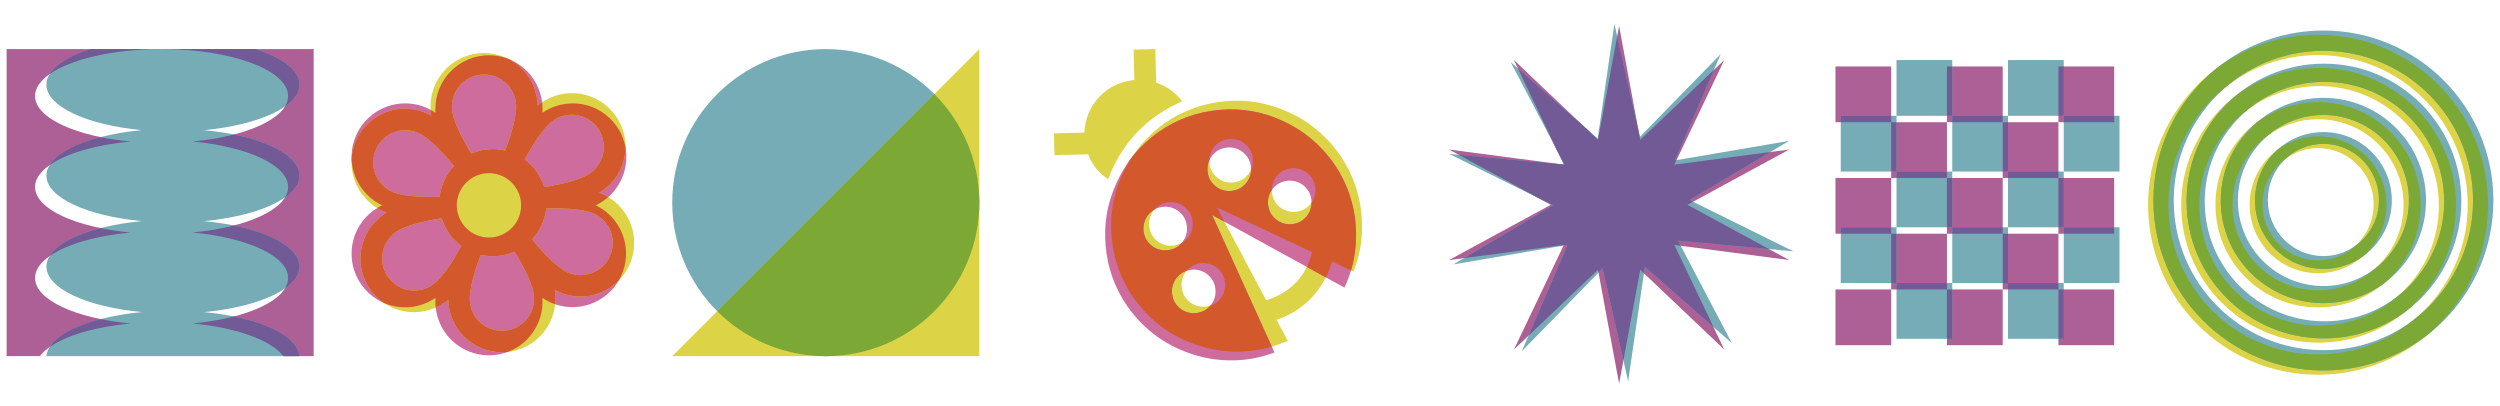 <svg width="1448" height="235" viewBox="0 0 1448 235" fill="none" xmlns="http://www.w3.org/2000/svg">
<path fill-rule="evenodd" clip-rule="evenodd" d="M166.865 55.608C166.865 68.315 143.34 78.985 111.558 81.957C143.34 84.928 166.865 95.598 166.865 108.305C166.865 121.012 143.34 131.682 111.557 134.653C143.34 137.625 166.865 148.295 166.865 161.002C166.865 173.709 143.34 184.379 111.557 187.35C136.914 189.721 157.015 196.992 164.106 206.288H181.685V28.436H93.73C134.135 28.466 166.865 40.62 166.865 55.608ZM93.436 28.436H3.834V206.288H23.06C30.152 196.992 50.252 189.721 75.609 187.35C43.827 184.379 20.302 173.709 20.302 161.002C20.302 148.295 43.827 137.625 75.609 134.653C43.827 131.682 20.302 121.012 20.302 108.305C20.302 95.598 43.827 84.928 75.609 81.957C43.827 78.985 20.302 68.315 20.302 55.608C20.302 40.62 53.032 28.466 93.436 28.436Z" fill="#AD6095"/>
<path fill-rule="evenodd" clip-rule="evenodd" d="M173.451 49.021C173.451 61.728 149.927 72.398 118.145 75.37C149.927 78.341 173.451 89.011 173.451 101.718C173.451 114.425 149.928 125.094 118.147 128.066C149.928 131.038 173.451 141.708 173.451 154.414C173.451 167.122 149.926 177.791 118.144 180.763C149.238 183.67 172.428 193.945 173.418 206.288H26.922C27.912 193.945 51.102 183.67 82.196 180.763C50.414 177.791 26.889 167.122 26.889 154.414C26.889 141.708 50.412 131.038 82.193 128.066C50.412 125.094 26.889 114.425 26.889 101.718C26.889 89.011 50.413 78.341 82.195 75.37C50.413 72.398 26.889 61.728 26.889 49.021C26.889 40.793 36.752 33.419 52.334 28.436H148.006C163.588 33.419 173.451 40.793 173.451 49.021Z" fill="#76ACB6"/>
<path fill-rule="evenodd" clip-rule="evenodd" d="M165.027 61.683C166.23 59.73 166.865 57.697 166.865 55.609C166.865 40.617 134.121 28.461 93.705 28.437H148.006C163.588 33.42 173.452 40.794 173.452 49.022C173.452 53.594 170.407 57.902 165.027 61.683ZM135.483 77.904C128.335 79.754 120.256 81.144 111.558 81.957C143.34 84.929 166.865 95.598 166.865 108.305C166.865 110.394 166.23 112.427 165.027 114.379C170.407 110.599 173.452 106.291 173.452 101.719C173.452 91.459 158.117 82.528 135.483 77.904ZM135.484 130.6C128.336 132.451 120.256 133.841 111.558 134.654C143.34 137.625 166.865 148.295 166.865 161.002C166.865 163.09 166.23 165.123 165.028 167.075C170.407 163.295 173.452 158.987 173.452 154.415C173.452 144.156 158.118 135.224 135.484 130.6ZM135.484 183.297C128.336 185.148 120.256 186.537 111.558 187.351C136.914 189.721 157.015 196.992 164.106 206.288H173.419C172.623 196.376 157.51 187.797 135.484 183.297ZM52.335 28.437C40.707 32.155 32.264 37.205 28.727 42.948C40.987 34.331 65.372 28.454 93.463 28.437H52.335ZM28.727 201.039C38.299 194.311 55.262 189.253 75.609 187.351C69.487 186.778 63.671 185.92 58.27 184.817C43.591 188.617 32.839 194.359 28.727 201.039ZM28.727 148.342C38.299 141.614 55.262 136.556 75.609 134.654C69.487 134.081 63.671 133.223 58.27 132.12C43.591 135.92 32.839 141.662 28.727 148.342ZM28.727 95.645C38.299 88.917 55.262 83.859 75.609 81.957C69.487 81.385 63.672 80.527 58.271 79.424C43.592 83.223 32.84 88.965 28.727 95.645Z" fill="#715A95"/>
<path d="M347.086 119.989C346.458 119.624 345.767 119.275 345.054 118.934C345.767 118.592 346.458 118.243 347.086 117.879C350.644 115.856 353.766 113.149 356.274 109.915C358.781 106.68 360.624 102.982 361.697 99.032C362.769 95.083 363.049 90.96 362.522 86.902C361.994 82.844 360.669 78.93 358.623 75.385C356.577 71.841 353.849 68.737 350.599 66.251C347.348 63.765 343.637 61.947 339.68 60.901C335.724 59.854 331.599 59.601 327.545 60.156C323.49 60.71 319.585 62.061 316.054 64.131C315.426 64.496 314.774 64.907 314.13 65.364C314.192 64.589 314.231 63.813 314.231 63.037C314.231 54.807 310.962 46.914 305.142 41.094C299.322 35.274 291.429 32.005 283.199 32.005C274.969 32.005 267.076 35.274 261.256 41.094C255.436 46.914 252.167 54.807 252.167 63.037C252.167 63.766 252.167 64.542 252.268 65.364C251.624 64.922 250.972 64.496 250.344 64.131C246.813 62.061 242.908 60.71 238.853 60.156C234.798 59.601 230.674 59.854 226.717 60.901C222.761 61.947 219.05 63.765 215.799 66.251C212.548 68.737 209.821 71.841 207.775 75.385C205.729 78.93 204.404 82.844 203.876 86.902C203.349 90.96 203.629 95.083 204.701 99.032C205.774 102.982 207.616 106.68 210.124 109.915C212.631 113.149 215.754 115.856 219.312 117.879C219.94 118.243 220.63 118.592 221.344 118.934C220.63 119.275 219.94 119.624 219.312 119.989C215.754 122.011 212.631 124.718 210.124 127.952C207.616 131.187 205.774 134.885 204.701 138.835C203.629 142.784 203.349 146.907 203.876 150.965C204.404 155.024 205.729 158.938 207.775 162.482C209.821 166.026 212.548 169.131 215.799 171.616C219.05 174.102 222.761 175.921 226.717 176.967C230.674 178.013 234.798 178.266 238.853 177.712C242.908 177.157 246.813 175.806 250.344 173.736C250.972 173.372 251.624 172.961 252.268 172.503C252.206 173.279 252.167 174.054 252.167 174.791C252.167 183.022 255.436 190.915 261.256 196.734C267.076 202.554 274.969 205.824 283.199 205.824C291.429 205.824 299.322 202.554 305.142 196.734C310.962 190.915 314.231 183.022 314.231 174.791C314.231 174.062 314.192 173.286 314.13 172.503C314.774 172.945 315.426 173.372 316.054 173.736C320.755 176.459 326.091 177.894 331.524 177.895C334.253 177.891 336.971 177.531 339.608 176.824C345.536 175.235 350.86 171.924 354.907 167.309C358.953 162.694 361.54 156.983 362.341 150.897C363.141 144.812 362.119 138.626 359.404 133.121C356.689 127.617 352.402 123.041 347.086 119.973V119.989ZM264.58 118.934C264.58 115.251 265.672 111.651 267.718 108.589C269.763 105.527 272.671 103.141 276.074 101.732C279.476 100.322 283.22 99.954 286.831 100.672C290.443 101.391 293.761 103.164 296.365 105.768C298.969 108.372 300.742 111.689 301.46 115.301C302.179 118.913 301.81 122.657 300.401 126.059C298.992 129.461 296.605 132.369 293.543 134.415C290.481 136.461 286.881 137.553 283.199 137.553C278.261 137.553 273.525 135.591 270.033 132.099C266.541 128.608 264.58 123.872 264.58 118.934Z" fill="#CE6C9E"/>
<path d="M349.239 112.52C348.579 112.215 347.859 111.931 347.117 111.657C347.796 111.252 348.452 110.84 349.043 110.419C352.399 108.075 355.257 105.092 357.455 101.639C359.652 98.186 361.145 94.333 361.847 90.302C362.549 86.27 362.447 82.139 361.546 78.147C360.645 74.154 358.964 70.38 356.598 67.04C354.233 63.701 351.23 60.862 347.763 58.688C344.296 56.513 340.433 55.046 336.397 54.371C332.36 53.695 328.23 53.825 324.244 54.752C320.258 55.679 316.495 57.386 313.171 59.773C312.579 60.195 311.968 60.664 311.369 61.18C311.359 60.402 311.326 59.626 311.254 58.853C310.492 50.658 306.507 43.101 300.173 37.845C293.84 32.589 285.678 30.064 277.483 30.826C269.288 31.587 261.732 35.573 256.476 41.907C251.22 48.24 248.695 56.402 249.456 64.597C249.524 65.323 249.595 66.095 249.772 66.905C249.09 66.524 248.402 66.159 247.742 65.855C244.035 64.12 240.022 63.136 235.933 62.96C231.844 62.783 227.761 63.417 223.918 64.824C220.076 66.232 216.549 68.386 213.542 71.162C210.535 73.938 208.107 77.282 206.398 81C204.688 84.718 203.731 88.738 203.581 92.828C203.431 96.918 204.092 100.997 205.525 104.83C206.959 108.663 209.136 112.175 211.932 115.164C214.728 118.152 218.087 120.558 221.817 122.243C222.476 122.548 223.196 122.832 223.939 123.106C223.259 123.512 222.604 123.923 222.012 124.344C218.657 126.688 215.798 129.671 213.601 133.124C211.404 136.577 209.911 140.43 209.209 144.462C208.507 148.493 208.609 152.624 209.51 156.616C210.41 160.609 212.092 164.383 214.458 167.723C216.823 171.062 219.826 173.901 223.293 176.076C226.76 178.25 230.623 179.717 234.659 180.393C238.696 181.068 242.826 180.938 246.812 180.011C250.798 179.084 254.561 177.377 257.885 174.99C258.477 174.568 259.088 174.099 259.687 173.583C259.697 174.362 259.73 175.138 259.798 175.871C260.56 184.066 264.546 191.623 270.879 196.879C277.212 202.135 285.374 204.66 293.569 203.899C301.764 203.137 309.32 199.151 314.577 192.818C319.833 186.485 322.358 178.323 321.596 170.128C321.529 169.402 321.418 168.633 321.284 167.858C321.966 168.239 322.654 168.604 323.314 168.909C328.246 171.185 333.692 172.119 339.102 171.618C341.819 171.362 344.492 170.752 347.052 169.803C352.808 167.673 357.803 163.883 361.405 158.913C365.007 153.944 367.054 148.017 367.288 141.884C367.522 135.751 365.932 129.686 362.719 124.456C359.506 119.227 354.814 115.068 349.237 112.504L349.239 112.52ZM320.345 69.898C322.34 68.485 324.594 67.478 326.979 66.936C329.363 66.394 331.831 66.327 334.241 66.738C336.651 67.15 338.957 68.032 341.026 69.335C343.095 70.638 344.888 72.335 346.301 74.33C347.714 76.326 348.721 78.58 349.263 80.964C349.805 83.349 349.872 85.816 349.461 88.227C349.049 90.637 348.167 92.942 346.864 95.012C345.561 97.081 343.864 98.873 341.869 100.287C337.286 103.541 327.933 106.358 315.225 108.365C313.268 101.95 309.286 96.342 303.875 92.38C309.99 81.044 315.762 73.152 320.345 69.898ZM278.636 43.224C283.553 42.767 288.45 44.282 292.25 47.436C296.05 50.589 298.441 55.123 298.898 60.04C299.418 65.633 297.186 75.151 292.568 87.166C286.034 85.633 279.179 86.27 273.04 88.981C266.287 78.023 262.339 69.079 261.819 63.486C261.362 58.569 262.877 53.672 266.031 49.873C269.185 46.072 273.719 43.681 278.636 43.224ZM217.858 86.272C218.879 84.049 220.328 82.05 222.122 80.387C223.916 78.725 226.02 77.432 228.313 76.583C230.607 75.734 233.045 75.345 235.489 75.438C237.933 75.532 240.335 76.106 242.557 77.128C247.661 79.481 254.789 86.174 262.888 96.189C258.295 101.087 255.416 107.342 254.68 114.015C241.82 114.385 232.108 113.339 227.005 110.993C224.779 109.973 222.777 108.523 221.112 106.728C219.448 104.932 218.153 102.826 217.304 100.53C216.454 98.233 216.066 95.792 216.161 93.345C216.256 90.899 216.833 88.495 217.858 86.272ZM250.711 164.865C246.681 167.719 241.683 168.856 236.815 168.025C231.947 167.193 227.609 164.463 224.755 160.433C221.9 156.403 220.764 151.404 221.595 146.537C222.426 141.669 225.157 137.331 229.187 134.476C233.77 131.222 243.123 128.405 255.831 126.398C257.788 132.813 261.77 138.421 267.181 142.383C261.066 153.719 255.294 161.611 250.711 164.865ZM292.42 191.539C287.503 191.996 282.606 190.481 278.806 187.327C275.006 184.174 272.615 179.64 272.158 174.723C271.638 169.13 273.87 159.612 278.488 147.597C285.021 149.13 291.877 148.493 298.016 145.782C304.769 156.74 308.717 165.684 309.236 171.277C309.693 176.194 308.178 181.091 305.025 184.891C301.871 188.691 297.337 191.082 292.42 191.539ZM353.197 148.491C352.177 150.714 350.728 152.713 348.934 154.376C347.14 156.038 345.036 157.331 342.743 158.18C340.449 159.029 338.011 159.418 335.567 159.325C333.123 159.231 330.721 158.657 328.499 157.636C323.395 155.282 316.267 148.589 308.168 138.574C312.76 133.676 315.64 127.421 316.375 120.748C329.236 120.378 338.948 121.424 344.051 123.77C346.277 124.791 348.279 126.24 349.944 128.036C351.608 129.831 352.902 131.937 353.752 134.234C354.601 136.53 354.99 138.971 354.895 141.418C354.8 143.864 354.223 146.268 353.197 148.491Z" fill="#DDD347"/>
<path fill-rule="evenodd" clip-rule="evenodd" d="M347.117 111.658C347.859 111.931 348.579 112.215 349.239 112.52L349.237 112.505C350.298 112.992 351.326 113.537 352.319 114.136C350.713 115.558 348.96 116.813 347.086 117.879C346.458 118.243 345.767 118.592 345.054 118.934C345.767 119.275 346.458 119.624 347.086 119.989V119.973C352.402 123.041 356.689 127.617 359.404 133.121C362.119 138.626 363.141 144.812 362.341 150.897C361.8 155.005 360.446 158.942 358.378 162.487C355.198 165.713 351.336 168.218 347.052 169.804C344.492 170.752 341.819 171.362 339.102 171.618C333.692 172.119 328.246 171.185 323.314 168.909C322.654 168.604 321.966 168.239 321.284 167.859C321.418 168.633 321.528 169.402 321.596 170.128C321.786 172.177 321.771 174.224 321.56 176.241C319.655 175.591 317.81 174.753 316.054 173.736C315.426 173.372 314.774 172.945 314.13 172.503C314.192 173.286 314.231 174.062 314.231 174.791C314.231 183.022 310.962 190.915 305.142 196.734C301.981 199.895 298.209 202.303 294.104 203.844C293.926 203.864 293.747 203.882 293.569 203.899C285.374 204.66 277.212 202.135 270.879 196.879C264.546 191.623 260.56 184.067 259.798 175.872C259.73 175.138 259.697 174.362 259.687 173.583C259.088 174.099 258.477 174.569 257.885 174.99C256.15 176.236 254.294 177.297 252.35 178.159C252.228 177.046 252.167 175.922 252.167 174.791C252.167 174.054 252.205 173.279 252.268 172.503C251.624 172.961 250.972 173.372 250.344 173.736C246.813 175.806 242.908 177.157 238.853 177.712C234.798 178.266 230.674 178.013 226.717 176.967C225.217 176.57 223.752 176.062 222.333 175.449C219.27 173.367 216.602 170.751 214.458 167.723C212.092 164.383 210.41 160.609 209.51 156.617C208.609 152.624 208.507 148.494 209.209 144.462C209.911 140.43 211.404 136.577 213.601 133.124C215.798 129.672 218.657 126.688 222.012 124.345C222.604 123.923 223.259 123.512 223.938 123.106C223.196 122.832 222.476 122.548 221.817 122.243C220.666 121.723 219.55 121.135 218.475 120.482C218.751 120.313 219.03 120.149 219.311 119.989C219.94 119.624 220.63 119.275 221.344 118.934C220.63 118.592 219.94 118.243 219.311 117.879C215.754 115.856 212.631 113.149 210.124 109.915C207.616 106.68 205.773 102.982 204.701 99.032C204.064 96.686 203.706 94.277 203.632 91.858C203.887 88.104 204.823 84.424 206.397 81C208.107 77.282 210.535 73.938 213.542 71.162C216.549 68.386 220.076 66.232 223.918 64.825C227.761 63.417 231.844 62.783 235.933 62.96C240.022 63.137 244.035 64.121 247.742 65.855C248.401 66.159 249.09 66.524 249.772 66.905C249.595 66.095 249.524 65.323 249.456 64.597L249.456 64.597C249.425 64.26 249.399 63.924 249.379 63.588C249.703 63.763 250.025 63.944 250.344 64.131C250.972 64.496 251.624 64.922 252.268 65.364C252.167 64.542 252.167 63.766 252.167 63.037C252.167 54.807 255.436 46.914 261.256 41.094C267.075 35.274 274.969 32.005 283.199 32.005C287.199 32.005 291.12 32.777 294.762 34.24C296.673 35.241 298.488 36.447 300.173 37.846C306.507 43.102 310.492 50.658 311.254 58.853C311.326 59.626 311.359 60.402 311.369 61.18C311.968 60.665 312.579 60.195 313.171 59.774C313.442 59.579 313.716 59.388 313.993 59.203C314.151 60.468 314.231 61.748 314.231 63.037C314.231 63.813 314.192 64.589 314.13 65.364C314.774 64.907 315.426 64.496 316.054 64.131C319.585 62.061 323.49 60.71 327.545 60.156C331.599 59.601 335.724 59.854 339.68 60.901C343.637 61.947 347.347 63.765 350.598 66.251C353.849 68.737 356.577 71.841 358.623 75.385C360.429 78.513 361.673 81.93 362.303 85.479C362.277 87.092 362.125 88.705 361.847 90.302C361.145 94.334 359.652 98.187 357.455 101.639C355.257 105.092 352.399 108.076 349.043 110.419C348.451 110.84 347.796 111.252 347.117 111.658ZM326.979 66.936C324.594 67.478 322.34 68.485 320.345 69.898C315.762 73.152 309.99 81.044 303.875 92.38C309.286 96.342 313.268 101.95 315.225 108.365C327.933 106.358 337.286 103.541 341.869 100.287C343.864 98.874 345.561 97.081 346.864 95.012C348.167 92.942 349.049 90.637 349.461 88.227C349.872 85.816 349.805 83.349 349.263 80.964C348.721 78.58 347.714 76.326 346.301 74.331C344.888 72.335 343.095 70.638 341.026 69.335C338.957 68.032 336.651 67.15 334.241 66.739C331.831 66.327 329.363 66.394 326.979 66.936ZM292.25 47.436C288.45 44.282 283.553 42.767 278.636 43.224C273.719 43.681 269.185 46.073 266.031 49.873C262.877 53.673 261.362 58.57 261.819 63.487C262.339 69.079 266.287 78.023 273.04 88.981C279.179 86.27 286.034 85.633 292.568 87.167C297.186 75.151 299.418 65.633 298.898 60.041C298.441 55.124 296.05 50.59 292.25 47.436ZM222.122 80.388C220.328 82.05 218.879 84.049 217.858 86.272C216.833 88.495 216.256 90.899 216.161 93.346C216.066 95.792 216.454 98.234 217.304 100.53C218.153 102.826 219.447 104.932 221.112 106.728C222.777 108.523 224.779 109.973 227.005 110.993C232.108 113.34 241.82 114.385 254.68 114.016C255.416 107.342 258.295 101.087 262.887 96.189C254.789 86.174 247.661 79.482 242.557 77.128C240.335 76.106 237.933 75.532 235.489 75.439C233.045 75.345 230.607 75.734 228.313 76.583C226.02 77.432 223.916 78.725 222.122 80.388ZM236.815 168.025C241.683 168.856 246.681 167.72 250.711 164.865C255.294 161.611 261.066 153.719 267.181 142.383C261.77 138.421 257.788 132.813 255.831 126.398C243.123 128.405 233.77 131.222 229.187 134.477C225.157 137.331 222.426 141.669 221.595 146.537C220.764 151.405 221.9 156.403 224.755 160.433C227.609 164.463 231.947 167.194 236.815 168.025ZM278.806 187.328C282.606 190.481 287.503 191.996 292.42 191.539C297.337 191.082 301.871 188.691 305.025 184.891C308.178 181.091 309.693 176.194 309.236 171.277C308.717 165.684 304.769 156.74 298.016 145.782C291.877 148.493 285.021 149.13 278.488 147.597C273.87 159.612 271.638 169.13 272.158 174.723C272.615 179.64 275.006 184.174 278.806 187.328ZM348.934 154.376C350.728 152.714 352.177 150.714 353.197 148.492C354.223 146.268 354.799 143.864 354.895 141.418C354.99 138.971 354.601 136.53 353.752 134.234C352.902 131.937 351.608 129.831 349.944 128.036C348.279 126.24 346.277 124.791 344.051 123.77C338.948 121.424 329.236 120.379 316.375 120.748C315.64 127.421 312.76 133.676 308.168 138.574C316.267 148.589 323.395 155.282 328.499 157.636C330.721 158.658 333.123 159.232 335.567 159.325C338.011 159.418 340.449 159.029 342.743 158.18C345.036 157.331 347.14 156.038 348.934 154.376ZM267.717 108.589C265.672 111.651 264.58 115.251 264.58 118.934C264.58 123.872 266.541 128.608 270.033 132.099C273.525 135.591 278.261 137.553 283.199 137.553C286.881 137.553 290.481 136.461 293.543 134.415C296.605 132.369 298.992 129.461 300.401 126.059C301.81 122.657 302.179 118.913 301.46 115.301C300.742 111.689 298.969 108.372 296.365 105.768C293.761 103.164 290.443 101.391 286.831 100.672C283.219 99.954 279.476 100.322 276.074 101.732C272.671 103.141 269.763 105.527 267.717 108.589Z" fill="#D3592C"/>
<circle cx="478.292" cy="117.362" r="88.926" fill="#76ACB6"/>
<path d="M567.218 28.436L389.366 206.288H567.218V28.436Z" fill="#DDD347"/>
<path fill-rule="evenodd" clip-rule="evenodd" d="M415.412 180.243C431.504 196.335 453.736 206.289 478.292 206.289C527.404 206.289 567.218 166.475 567.218 117.363C567.218 92.807 557.264 70.575 541.172 54.483L415.412 180.243Z" fill="#7CA835"/>
<path d="M663.556 80.897C668.183 76.034 673.249 71.951 678.753 68.649C684.258 65.347 689.992 62.855 695.957 61.172C701.921 59.488 708.044 58.546 714.326 58.345C720.607 58.145 726.77 58.785 732.815 60.266C738.86 61.747 744.737 63.978 750.447 66.957C756.157 69.937 761.445 73.742 766.312 78.372C771.656 83.456 776.084 89.121 779.594 95.368C783.105 101.615 785.623 108.189 787.148 115.09C788.673 121.991 789.2 129.032 788.73 136.215C788.259 143.398 786.668 150.422 783.954 157.287L771.513 151.446C770.401 155.385 768.866 159.102 766.905 162.596C764.944 166.09 762.559 169.361 759.749 172.411C756.936 175.367 753.834 177.911 750.442 180.044C747.05 182.176 743.368 183.896 739.397 185.204L745.85 197.339C739.129 200.392 732.193 202.332 725.042 203.159C717.892 203.987 710.855 203.787 703.932 202.56C697.009 201.333 690.318 199.146 683.859 195.999C677.4 192.851 671.498 188.736 666.154 183.652C661.287 179.021 657.201 173.953 653.895 168.446C650.589 162.939 648.092 157.203 646.405 151.238C644.717 145.272 643.771 139.149 643.565 132.867C643.36 126.586 643.996 120.424 645.473 114.38C646.95 108.337 649.176 102.461 652.152 96.754C655.128 91.046 658.929 85.76 663.556 80.897ZM706.137 173.728C707.362 172.441 708.257 171.022 708.823 169.471C709.39 167.921 709.653 166.354 709.613 164.772C709.573 163.19 709.229 161.592 708.583 159.978C707.937 158.364 706.971 156.99 705.685 155.858C704.397 154.632 702.977 153.736 701.426 153.169C699.875 152.601 698.308 152.337 696.726 152.376C695.144 152.415 693.546 152.757 691.932 153.402C690.319 154.047 688.946 155.012 687.814 156.297C686.59 157.584 685.694 159.003 685.128 160.554C684.562 162.105 684.299 163.671 684.339 165.253C684.379 166.836 684.722 168.434 685.368 170.048C686.014 171.662 686.98 173.035 688.266 174.167C689.555 175.393 690.974 176.289 692.525 176.857C694.076 177.424 695.643 177.688 697.225 177.649C698.808 177.61 700.406 177.268 702.019 176.623C703.633 175.978 705.005 175.013 706.137 173.728ZM687.363 138.427C688.587 137.139 689.483 135.72 690.049 134.17C690.615 132.619 690.878 131.053 690.838 129.47C690.798 127.888 690.455 126.29 689.809 124.676C689.163 123.062 688.197 121.689 686.911 120.556C685.623 119.331 684.203 118.434 682.652 117.867C681.101 117.3 679.534 117.036 677.952 117.075C676.37 117.113 674.772 117.455 673.158 118.1C671.545 118.745 670.172 119.71 669.04 120.996C667.815 122.283 666.92 123.702 666.354 125.253C665.788 126.803 665.525 128.37 665.565 129.952C665.605 131.534 665.948 133.132 666.594 134.746C667.24 136.36 668.206 137.733 669.492 138.866C670.78 140.092 672.2 140.988 673.751 141.555C675.302 142.122 676.869 142.387 678.451 142.348C680.033 142.309 681.631 141.967 683.245 141.322C684.858 140.677 686.231 139.712 687.363 138.427ZM750.588 163.695C752.946 161.216 754.903 158.49 756.458 155.518C758.013 152.546 759.166 149.375 759.919 146.004L704.782 120.117L733.383 173.897C736.665 172.931 739.751 171.598 742.642 169.897C745.533 168.197 748.181 166.129 750.588 163.695ZM704.33 102.247C705.618 103.473 707.038 104.369 708.589 104.936C710.14 105.503 711.706 105.768 713.289 105.729C714.871 105.69 716.469 105.348 718.083 104.703C719.696 104.058 721.069 103.093 722.2 101.808C723.425 100.52 724.321 99.101 724.887 97.551C725.453 96 725.716 94.434 725.676 92.852C725.636 91.269 725.293 89.671 724.647 88.057C724.001 86.443 723.034 85.07 721.749 83.937C720.46 82.712 719.041 81.815 717.49 81.248C715.938 80.681 714.372 80.417 712.789 80.456C711.207 80.495 709.609 80.836 707.996 81.481C706.382 82.126 705.01 83.091 703.878 84.377C702.653 85.664 701.758 87.083 701.191 88.634C700.625 90.184 700.362 91.751 700.402 93.333C700.442 94.915 700.785 96.513 701.432 98.127C702.078 99.741 703.044 101.114 704.33 102.247ZM758.393 118.8C759.618 117.512 760.514 116.093 761.08 114.543C761.646 112.992 761.909 111.426 761.869 109.844C761.829 108.261 761.486 106.663 760.84 105.049C760.194 103.435 759.228 102.062 757.942 100.929C756.653 99.704 755.234 98.807 753.683 98.24C752.132 97.673 750.565 97.409 748.983 97.448C747.4 97.487 745.802 97.828 744.189 98.474C742.575 99.118 741.203 100.084 740.071 101.369C738.846 102.656 737.951 104.075 737.385 105.626C736.818 107.176 736.555 108.743 736.595 110.325C736.635 111.907 736.978 113.505 737.625 115.119C738.271 116.733 739.237 118.106 740.523 119.239C741.811 120.465 743.231 121.361 744.782 121.928C746.333 122.496 747.9 122.76 749.482 122.721C751.064 122.682 752.662 122.34 754.276 121.695C755.889 121.05 757.262 120.085 758.393 118.8ZM637.864 100.737C634.428 97.469 631.888 93.689 630.243 89.399L610.765 89.808L610.447 77.243L628.038 76.811C628.219 72.895 629.033 69.173 630.48 65.645C631.928 62.117 634.012 58.922 636.734 56.061C639.456 53.2 642.542 50.959 645.994 49.338C649.445 47.716 653.122 46.718 657.024 46.343L656.58 28.751L669.145 28.443L669.707 47.917C674.074 49.346 677.975 51.695 681.411 54.963C682.031 55.553 682.605 56.145 683.132 56.737C683.659 57.33 684.165 57.992 684.649 58.725C679.72 60.849 675.058 63.408 670.664 66.403C666.269 69.398 662.212 72.851 658.492 76.761C654.818 80.623 651.594 84.823 648.822 89.362C646.05 93.9 643.703 98.708 641.782 103.784C641.119 103.335 640.479 102.861 639.861 102.364C639.243 101.867 638.577 101.325 637.864 100.737Z" fill="#DDD347"/>
<path fill-rule="evenodd" clip-rule="evenodd" d="M663.359 82.731C668.284 78.169 673.597 74.414 679.299 71.466C685.001 68.518 690.881 66.392 696.94 65.089C702.999 63.785 709.17 63.231 715.451 63.427C721.733 63.623 727.843 64.651 733.782 66.51C739.721 68.37 745.446 70.967 750.957 74.301C756.467 77.635 761.505 81.766 766.07 86.694C771.083 92.105 775.144 98.039 778.254 104.495C781.363 110.95 783.461 117.67 784.548 124.653C785.634 131.637 785.716 138.698 784.793 145.836C783.871 152.975 781.839 159.885 778.697 166.565L702.028 124.474L738.142 204.133C731.242 206.755 724.197 208.254 717.009 208.629C709.82 209.003 702.81 208.36 695.978 206.699C689.147 205.038 682.607 202.433 676.359 198.884C670.111 195.335 664.481 190.855 659.469 185.444C654.904 180.516 651.145 175.2 648.193 169.496C645.242 163.791 643.112 157.909 641.804 151.849C640.496 145.789 639.938 139.618 640.13 133.336C640.321 127.054 641.344 120.944 643.2 115.006C645.055 109.068 647.648 103.344 650.978 97.836C654.308 92.328 658.435 87.292 663.359 82.731ZM702.948 173.984C702.285 175.496 701.302 176.856 699.998 178.063C698.788 179.275 697.357 180.151 695.706 180.693C694.055 181.235 692.438 181.475 690.857 181.414C689.275 181.353 687.728 180.991 686.216 180.327C684.704 179.663 683.344 178.679 682.135 177.374C680.923 176.163 680.046 174.731 679.503 173.08C678.96 171.428 678.718 169.812 678.778 168.23C678.838 166.648 679.199 165.102 679.862 163.59C680.525 162.078 681.508 160.718 682.812 159.511C684.023 158.3 685.453 157.423 687.104 156.881C688.755 156.339 690.372 156.099 691.953 156.16C693.535 156.221 695.082 156.584 696.594 157.247C698.106 157.911 699.466 158.896 700.675 160.2C701.887 161.412 702.764 162.843 703.307 164.495C703.85 166.146 704.092 167.763 704.032 169.344C703.972 170.926 703.611 172.473 702.948 173.984ZM686.438 137.569C685.775 139.08 684.792 140.44 683.489 141.648C682.278 142.859 680.847 143.735 679.196 144.277C677.545 144.819 675.929 145.06 674.347 144.999C672.766 144.937 671.219 144.575 669.707 143.911C668.195 143.247 666.834 142.263 665.626 140.958C664.414 139.747 663.537 138.315 662.993 136.664C662.45 135.012 662.209 133.396 662.269 131.814C662.329 130.233 662.69 128.686 663.353 127.174C664.016 125.662 664.999 124.303 666.303 123.095C667.513 121.884 668.944 121.007 670.595 120.466C672.246 119.924 673.862 119.683 675.444 119.744C677.025 119.805 678.572 120.168 680.084 120.832C681.597 121.496 682.957 122.48 684.165 123.784C685.377 124.996 686.255 126.427 686.798 128.079C687.341 129.73 687.582 131.347 687.523 132.929C687.463 134.51 687.101 136.057 686.438 137.569ZM706.786 109.563C705.273 108.899 703.913 107.915 702.705 106.61C701.493 105.399 700.615 103.968 700.072 102.316C699.529 100.665 699.288 99.048 699.348 97.466C699.407 95.885 699.769 94.338 700.432 92.826C701.095 91.314 702.078 89.955 703.381 88.747C704.592 87.536 706.023 86.66 707.674 86.118C709.325 85.576 710.941 85.335 712.523 85.396C714.104 85.457 715.651 85.82 717.163 86.484C718.675 87.148 720.036 88.132 721.244 89.437C722.456 90.648 723.334 92.079 723.877 93.731C724.42 95.382 724.661 96.999 724.601 98.581C724.541 100.162 724.18 101.709 723.517 103.221C722.854 104.733 721.871 106.092 720.567 107.3C719.357 108.511 717.926 109.387 716.275 109.929C714.624 110.471 713.008 110.712 711.426 110.651C709.845 110.59 708.298 110.227 706.786 109.563ZM758.566 122.463C757.903 123.974 756.92 125.334 755.616 126.542C754.406 127.753 752.975 128.629 751.324 129.171C749.673 129.713 748.057 129.954 746.475 129.893C744.893 129.832 743.347 129.469 741.834 128.805C740.322 128.141 738.962 127.157 737.754 125.852C736.542 124.641 735.664 123.209 735.121 121.558C734.578 119.906 734.336 118.29 734.396 116.708C734.456 115.127 734.818 113.58 735.481 112.068C736.143 110.556 737.127 109.197 738.43 107.989C739.641 106.778 741.072 105.901 742.723 105.36C744.374 104.818 745.99 104.577 747.571 104.638C749.153 104.699 750.7 105.062 752.212 105.726C753.724 106.39 755.085 107.374 756.293 108.678C757.505 109.89 758.382 111.321 758.925 112.973C759.469 114.624 759.71 116.241 759.65 117.823C759.59 119.404 759.229 120.951 758.566 122.463Z" fill="#CE6C9E"/>
<path fill-rule="evenodd" clip-rule="evenodd" d="M736.627 200.79C732.831 201.915 728.969 202.705 725.043 203.159C717.892 203.987 710.856 203.787 703.933 202.56C697.01 201.334 690.319 199.146 683.859 195.999C677.4 192.852 671.498 188.736 666.154 183.652C661.288 179.021 657.201 173.953 653.895 168.446C650.59 162.94 648.093 157.203 646.405 151.238C644.718 145.272 643.771 139.149 643.566 132.867C643.361 126.586 643.996 120.424 645.474 114.38C646.951 108.337 649.177 102.462 652.153 96.754C652.919 95.285 653.739 93.844 654.614 92.431C657.179 88.989 660.094 85.755 663.36 82.73C668.285 78.168 673.598 74.413 679.3 71.466C685.002 68.518 690.882 66.392 696.941 65.088C703 63.785 709.17 63.231 715.452 63.427C721.733 63.623 727.844 64.65 733.783 66.51C739.722 68.37 745.447 70.967 750.957 74.301C756.468 77.635 761.506 81.766 766.071 86.694C771.083 92.105 775.145 98.038 778.254 104.494C781.364 110.95 783.462 117.67 784.548 124.653C785.635 131.636 785.717 138.697 784.794 145.836C784.322 149.487 783.56 153.078 782.508 156.608L771.513 151.446C770.605 154.665 769.413 157.736 767.938 160.658L756.919 154.608C758.243 151.901 759.243 149.033 759.92 146.004L704.782 120.117L709.189 128.405L702.029 124.473L736.627 200.79ZM708.824 169.471C708.258 171.022 707.362 172.441 706.137 173.728C705.006 175.013 703.633 175.979 702.02 176.624C701.696 176.753 701.373 176.87 701.051 176.975C700.727 177.35 700.376 177.713 699.999 178.063C698.788 179.274 697.357 180.151 695.706 180.693C694.055 181.234 692.439 181.475 690.857 181.414C689.276 181.353 687.729 180.99 686.217 180.326C684.705 179.662 683.344 178.678 682.136 177.374C680.924 176.162 680.047 174.731 679.503 173.079C678.96 171.428 678.719 169.811 678.779 168.23C678.839 166.648 679.2 165.101 679.863 163.589C680.526 162.078 681.509 160.718 682.813 159.51C684.023 158.299 685.454 157.423 687.105 156.881C687.19 156.853 687.275 156.826 687.359 156.8C687.506 156.63 687.658 156.463 687.815 156.297C688.947 155.012 690.319 154.047 691.933 153.402C693.546 152.757 695.144 152.415 696.727 152.376C698.309 152.337 699.876 152.601 701.427 153.169C702.978 153.736 704.397 154.632 705.686 155.858C706.972 156.991 707.938 158.364 708.584 159.978C709.23 161.592 709.573 163.19 709.613 164.772C709.653 166.354 709.39 167.921 708.824 169.471ZM690.05 134.17C689.483 135.72 688.588 137.139 687.363 138.427C686.484 139.425 685.46 140.23 684.291 140.842C684.038 141.117 683.771 141.386 683.489 141.647C682.279 142.858 680.848 143.735 679.197 144.277C677.546 144.819 675.93 145.059 674.348 144.998C672.766 144.937 671.22 144.575 669.707 143.911C668.195 143.247 666.835 142.262 665.627 140.958C664.415 139.746 663.537 138.315 662.994 136.664C662.451 135.012 662.209 133.395 662.269 131.814C662.329 130.232 662.691 128.685 663.354 127.174C664.016 125.662 665 124.302 666.303 123.095C667.062 122.335 667.908 121.707 668.84 121.211C668.906 121.139 668.973 121.067 669.041 120.996C670.172 119.711 671.545 118.746 673.159 118.101C674.772 117.456 676.37 117.114 677.952 117.075C679.535 117.036 681.101 117.3 682.652 117.867C684.203 118.434 685.623 119.331 686.911 120.557C688.197 121.689 689.163 123.062 689.81 124.676C690.456 126.29 690.799 127.888 690.839 129.471C690.879 131.053 690.616 132.619 690.05 134.17ZM700.399 92.902C699.757 94.389 699.407 95.911 699.348 97.466C699.288 99.048 699.53 100.664 700.073 102.316C700.616 103.967 701.493 105.399 702.705 106.61C703.914 107.915 705.274 108.899 706.786 109.563C708.298 110.227 709.845 110.589 711.427 110.65C713.008 110.711 714.625 110.471 716.276 109.929C717.927 109.387 719.358 108.511 720.568 107.299C721.872 106.092 722.855 104.732 723.518 103.22C724.181 101.709 724.542 100.162 724.602 98.58C724.606 98.467 724.609 98.354 724.61 98.24C724.71 98.013 724.802 97.784 724.887 97.551C725.453 96 725.717 94.434 725.676 92.852C725.636 91.269 725.293 89.671 724.647 88.057C724.001 86.443 723.035 85.07 721.749 83.938C720.461 82.712 719.041 81.816 717.49 81.248C715.939 80.681 714.372 80.417 712.79 80.456C711.208 80.495 709.61 80.837 707.996 81.482C706.383 82.127 705.01 83.092 703.878 84.377C702.654 85.664 701.758 87.083 701.192 88.634C700.677 90.043 700.413 91.466 700.399 92.902ZM759.659 117.258C760.258 116.403 760.732 115.498 761.08 114.543C761.647 112.992 761.91 111.426 761.87 109.844C761.83 108.261 761.487 106.663 760.84 105.049C760.194 103.435 759.228 102.062 757.942 100.93C756.654 99.704 755.234 98.808 753.683 98.24C752.132 97.673 750.565 97.409 748.983 97.448C747.401 97.487 745.803 97.829 744.189 98.474C742.576 99.119 741.203 100.084 740.072 101.369C738.847 102.656 737.951 104.075 737.385 105.626C736.847 107.099 736.583 108.587 736.592 110.088C736.155 110.716 735.784 111.376 735.481 112.068C734.818 113.58 734.457 115.126 734.397 116.708C734.337 118.289 734.579 119.906 735.122 121.558C735.665 123.209 736.542 124.641 737.754 125.852C738.963 127.156 740.323 128.141 741.835 128.805C743.347 129.469 744.894 129.831 746.476 129.892C748.057 129.953 749.674 129.713 751.325 129.171C752.976 128.629 754.406 127.752 755.617 126.541C756.92 125.334 757.904 123.974 758.567 122.462C759.229 120.951 759.591 119.404 759.651 117.822C759.658 117.635 759.661 117.447 759.659 117.258Z" fill="#D3592C"/>
<path d="M937.783 15.02L950.011 80.984L998.677 34.805L969.797 95.359L1036.31 86.604L977.354 118.618L1036.31 150.632L969.797 141.877L998.677 202.431L950.011 156.252L937.783 222.217L925.555 156.252L876.889 202.431L905.769 141.877L839.255 150.632L898.212 118.618L839.255 86.604L905.769 95.359L876.889 34.805L925.555 80.984L937.783 15.02Z" fill="#AD6095"/>
<path d="M935.061 13.84L949.813 79.286L996.67 31.273L970.136 92.891L1036.27 81.589L978.581 115.843L1038.72 145.569L971.922 139.375L1003.11 198.775L952.703 154.499L943.017 220.884L928.265 155.438L881.408 203.452L907.942 141.834L841.813 153.135L899.497 118.882L839.354 89.155L906.156 95.349L874.972 35.949L925.375 80.225L935.061 13.84Z" fill="#76ACB6"/>
<path fill-rule="evenodd" clip-rule="evenodd" d="M879.21 39.673L917.027 72.893L925.555 80.984L936.675 20.998L949.154 76.362L950.011 80.984L992.712 40.466L970.136 92.892L971.048 92.736L969.796 95.36L1025.4 88.041L978.581 115.844L980.614 116.849L977.354 118.619L1024.57 144.258L971.922 139.376L973.491 142.365L969.796 141.878L992.482 189.443L952.703 154.5L952.151 158.284L950.011 156.253L940.28 208.744L928.265 155.439L925.86 157.903L925.555 156.253L885.274 194.475L907.942 141.835L905.599 142.235L905.769 141.878L847.959 149.487L899.497 118.883L890.583 114.476L844.899 89.67L904.605 95.206L905.769 95.36L905.746 95.312L906.156 95.35L901.878 87.202L879.21 39.673Z" fill="#715A95"/>
<path d="M1063.1 38.498H1095.38V70.786H1063.1V38.498Z" fill="#AD6095"/>
<path d="M1095.38 70.786H1127.67V103.074H1095.38V70.786Z" fill="#AD6095"/>
<path d="M1159.96 70.786H1192.25V103.074H1159.96V70.786Z" fill="#AD6095"/>
<path d="M1192.25 38.498H1224.53V70.786H1192.25V38.498Z" fill="#AD6095"/>
<path d="M1127.67 38.498H1159.96V70.786H1127.67V38.498Z" fill="#AD6095"/>
<path d="M1063.1 103.074H1095.38V135.361H1063.1V103.074Z" fill="#AD6095"/>
<path d="M1095.38 135.361H1127.67V167.649H1095.38V135.361Z" fill="#AD6095"/>
<path d="M1159.96 135.361H1192.25V167.649H1159.96V135.361Z" fill="#AD6095"/>
<path d="M1192.25 103.074H1224.53V135.361H1192.25V103.074Z" fill="#AD6095"/>
<path d="M1127.67 103.074H1159.96V135.361H1127.67V103.074Z" fill="#AD6095"/>
<path d="M1063.1 167.649H1095.38V199.936H1063.1V167.649Z" fill="#AD6095"/>
<path d="M1192.25 167.649H1224.53V199.936H1192.25V167.649Z" fill="#AD6095"/>
<path d="M1127.67 167.649H1159.96V199.936H1127.67V167.649Z" fill="#AD6095"/>
<path d="M1098.46 34.789H1130.75V67.076H1098.46V34.789Z" fill="#76ACB6"/>
<path d="M1163.03 34.789H1195.32V67.076H1163.03V34.789Z" fill="#76ACB6"/>
<path d="M1130.75 67.076H1163.03V99.364H1130.75V67.076Z" fill="#76ACB6"/>
<path d="M1098.46 99.364H1130.75V131.651H1098.46V99.364Z" fill="#76ACB6"/>
<path d="M1066.17 67.076H1098.46V99.364H1066.17V67.076Z" fill="#76ACB6"/>
<path d="M1130.75 131.651H1163.03V163.939H1130.75V131.651Z" fill="#76ACB6"/>
<path d="M1163.03 99.364H1195.32V131.651H1163.03V99.364Z" fill="#76ACB6"/>
<path d="M1195.32 67.076H1227.61V99.364H1195.32V67.076Z" fill="#76ACB6"/>
<path d="M1195.32 131.651H1227.61V163.939H1195.32V131.651Z" fill="#76ACB6"/>
<path d="M1163.03 163.939H1195.32V196.226H1163.03V163.939Z" fill="#76ACB6"/>
<path d="M1098.46 163.939H1130.75V196.226H1098.46V163.939Z" fill="#76ACB6"/>
<path d="M1066.17 131.651H1098.46V163.939H1066.17V131.651Z" fill="#76ACB6"/>
<path fill-rule="evenodd" clip-rule="evenodd" d="M1066.17 70.786V67.076H1095.38V70.786H1066.17ZM1095.38 99.363V70.786H1098.46V99.363H1095.38ZM1195.32 167.649V196.226H1192.25V167.649H1195.32ZM1130.75 38.498H1127.67V67.076H1130.75V70.786H1159.96V99.363H1163.03V103.074H1192.25V131.651H1195.32V135.361H1224.53V131.651H1195.32V103.074H1192.25V99.363H1163.03V70.786H1159.96V67.076H1130.75V38.498ZM1195.32 70.786H1224.53V67.076H1195.32V38.498H1192.25V67.076H1195.32V70.786ZM1163.03 135.361V163.938H1159.96V135.361H1163.03ZM1130.75 135.361H1159.96V131.651H1130.75V103.074H1127.67V99.363H1098.46V103.074H1127.67V131.651H1130.75V135.361ZM1127.67 163.938V167.649H1098.46V163.938H1127.67ZM1098.46 135.361V163.938H1095.38V135.361H1098.46ZM1095.38 131.651H1066.17V135.361H1095.38V131.651ZM1130.75 167.649V196.226H1127.67V167.649H1130.75ZM1192.25 163.938V167.649H1163.03V163.938H1192.25Z" fill="#715A95"/>
<path fill-rule="evenodd" clip-rule="evenodd" d="M1342.62 217.052C1396.99 217.052 1441.07 172.974 1441.07 118.6C1441.07 64.227 1396.99 20.148 1342.62 20.148C1288.24 20.148 1244.17 64.227 1244.17 118.6C1244.17 172.974 1288.24 217.052 1342.62 217.052ZM1342.62 205.288C1390.49 205.288 1429.31 166.477 1429.31 118.6C1429.31 70.724 1390.49 31.913 1342.62 31.913C1294.74 31.913 1255.93 70.724 1255.93 118.6C1255.93 166.477 1294.74 205.288 1342.62 205.288Z" fill="#DDD347"/>
<path fill-rule="evenodd" clip-rule="evenodd" d="M1342.93 198.477C1386.87 198.477 1422.49 162.853 1422.49 118.91C1422.49 74.967 1386.87 39.343 1342.93 39.343C1298.98 39.343 1263.36 74.967 1263.36 118.91C1263.36 162.853 1298.98 198.477 1342.93 198.477ZM1343.24 188.57C1381.54 188.57 1412.59 157.521 1412.59 119.22C1412.59 80.919 1381.54 49.87 1343.24 49.87C1304.94 49.87 1273.89 80.919 1273.89 119.22C1273.89 157.521 1304.94 188.57 1343.24 188.57Z" fill="#DDD347"/>
<path fill-rule="evenodd" clip-rule="evenodd" d="M1342.62 178.043C1375.45 178.043 1402.06 151.43 1402.06 118.6C1402.06 85.771 1375.45 59.158 1342.62 59.158C1309.79 59.158 1283.18 85.771 1283.18 118.6C1283.18 151.43 1309.79 178.043 1342.62 178.043ZM1342.62 168.136C1369.98 168.136 1392.15 145.958 1392.15 118.6C1392.15 91.243 1369.98 69.065 1342.62 69.065C1315.26 69.065 1293.08 91.243 1293.08 118.6C1293.08 145.958 1315.26 168.136 1342.62 168.136Z" fill="#DDD347"/>
<path fill-rule="evenodd" clip-rule="evenodd" d="M1342.62 158.229C1364.5 158.229 1382.25 140.487 1382.25 118.6C1382.25 96.714 1364.5 78.972 1342.62 78.972C1320.73 78.972 1302.99 96.714 1302.99 118.6C1302.99 140.487 1320.73 158.229 1342.62 158.229ZM1342.62 150.799C1360.4 150.799 1374.82 136.244 1374.82 118.291C1374.82 100.337 1360.4 85.783 1342.62 85.783C1324.84 85.783 1310.42 100.337 1310.42 118.291C1310.42 136.244 1324.84 150.799 1342.62 150.799Z" fill="#DDD347"/>
<path fill-rule="evenodd" clip-rule="evenodd" d="M1345.71 214.576C1400.09 214.576 1444.17 170.497 1444.17 116.124C1444.17 61.75 1400.09 17.672 1345.71 17.672C1291.34 17.672 1247.26 61.75 1247.26 116.124C1247.26 170.497 1291.34 214.576 1345.71 214.576ZM1345.71 202.811C1393.59 202.811 1432.4 164 1432.4 116.124C1432.4 68.248 1393.59 29.437 1345.71 29.437C1297.84 29.437 1259.03 68.248 1259.03 116.124C1259.03 164 1297.84 202.811 1345.71 202.811Z" fill="#76ACB6"/>
<path fill-rule="evenodd" clip-rule="evenodd" d="M1346.02 196C1389.97 196 1425.59 160.377 1425.59 116.433C1425.59 72.49 1389.97 36.867 1346.02 36.867C1302.08 36.867 1266.46 72.49 1266.46 116.433C1266.46 160.377 1302.08 196 1346.02 196ZM1346.33 186.093C1384.63 186.093 1415.68 155.044 1415.68 116.743C1415.68 78.442 1384.63 47.393 1346.33 47.393C1308.03 47.393 1276.98 78.442 1276.98 116.743C1276.98 155.044 1308.03 186.093 1346.33 186.093Z" fill="#76ACB6"/>
<path fill-rule="evenodd" clip-rule="evenodd" d="M1345.71 175.567C1378.54 175.567 1405.16 148.953 1405.16 116.124C1405.16 83.295 1378.54 56.681 1345.71 56.681C1312.88 56.681 1286.27 83.295 1286.27 116.124C1286.27 148.953 1312.88 175.567 1345.71 175.567ZM1345.71 165.66C1373.07 165.66 1395.25 143.482 1395.25 116.124C1395.25 88.766 1373.07 66.588 1345.71 66.588C1318.36 66.588 1296.18 88.766 1296.18 116.124C1296.18 143.482 1318.36 165.66 1345.71 165.66Z" fill="#76ACB6"/>
<path fill-rule="evenodd" clip-rule="evenodd" d="M1345.71 155.752C1367.6 155.752 1385.34 138.01 1385.34 116.124C1385.34 94.238 1367.6 76.495 1345.71 76.495C1323.83 76.495 1306.09 94.238 1306.09 116.124C1306.09 138.01 1323.83 155.752 1345.71 155.752ZM1345.71 148.322C1363.5 148.322 1377.91 133.768 1377.91 115.814C1377.91 97.861 1363.5 83.307 1345.71 83.307C1327.93 83.307 1313.52 97.861 1313.52 115.814C1313.52 133.768 1327.93 148.322 1345.71 148.322Z" fill="#76ACB6"/>
<path fill-rule="evenodd" clip-rule="evenodd" d="M1405.61 194.268C1389.01 207.005 1368.25 214.576 1345.71 214.576C1291.34 214.576 1247.26 170.497 1247.26 116.124C1247.26 85.709 1261.05 58.516 1282.72 40.456C1299.32 27.719 1320.08 20.148 1342.62 20.148C1396.99 20.148 1441.07 64.227 1441.07 118.6C1441.07 149.015 1427.28 176.208 1405.61 194.268ZM1290.07 49.651C1269.32 65.489 1255.93 90.481 1255.93 118.6C1255.93 166.477 1294.74 205.288 1342.62 205.288C1363.8 205.288 1383.21 197.691 1398.26 185.074C1419.01 169.235 1432.4 144.243 1432.4 116.124C1432.4 68.248 1393.59 29.437 1345.71 29.437C1324.53 29.437 1305.13 37.033 1290.07 49.651ZM1394.13 179.818C1380.77 189.973 1364.1 196 1346.02 196C1302.08 196 1266.46 160.377 1266.46 116.433C1266.46 91.99 1277.48 70.121 1294.82 55.525C1308.18 45.371 1324.85 39.343 1342.93 39.343C1386.87 39.343 1422.49 74.967 1422.49 118.91C1422.49 143.354 1411.47 165.223 1394.13 179.818ZM1301.51 63.82C1284.73 76.477 1273.89 96.582 1273.89 119.22C1273.89 157.521 1304.94 188.57 1343.24 188.57C1360.32 188.57 1375.97 182.39 1388.06 172.143C1404.84 159.485 1415.68 139.381 1415.68 116.743C1415.68 78.442 1384.63 47.393 1346.33 47.393C1329.25 47.393 1313.6 53.573 1301.51 63.82ZM1307.08 70.945C1316.99 63.541 1329.29 59.158 1342.62 59.158C1375.45 59.158 1402.06 85.771 1402.06 118.6C1402.06 136.681 1393.99 152.877 1381.25 163.779C1371.34 171.183 1359.04 175.567 1345.71 175.567C1312.88 175.567 1286.27 148.953 1286.27 116.124C1286.27 98.043 1294.34 81.847 1307.08 70.945ZM1375.06 156.034C1387.31 147.015 1395.25 132.497 1395.25 116.124C1395.25 88.766 1373.07 66.588 1345.71 66.588C1333.3 66.588 1321.96 71.151 1313.27 78.691C1301.03 87.709 1293.08 102.227 1293.08 118.6C1293.08 145.958 1315.26 168.136 1342.62 168.136C1355.03 168.136 1366.37 163.573 1375.06 156.034ZM1368.87 148.285C1362.36 152.984 1354.36 155.752 1345.71 155.752C1323.83 155.752 1306.09 138.01 1306.09 116.124C1306.09 104.308 1311.26 93.699 1319.46 86.439C1325.97 81.74 1333.97 78.972 1342.62 78.972C1364.5 78.972 1382.25 96.714 1382.25 118.6C1382.25 130.417 1377.07 141.025 1368.87 148.285ZM1324.22 91.607C1315.88 97.481 1310.42 107.242 1310.42 118.291C1310.42 136.244 1324.84 150.799 1342.62 150.799C1350.88 150.799 1358.41 147.659 1364.11 142.498C1372.45 136.624 1377.91 126.863 1377.91 115.814C1377.91 97.861 1363.5 83.306 1345.71 83.306C1337.45 83.306 1329.92 86.446 1324.22 91.607Z" fill="#7CA835"/>
</svg>
